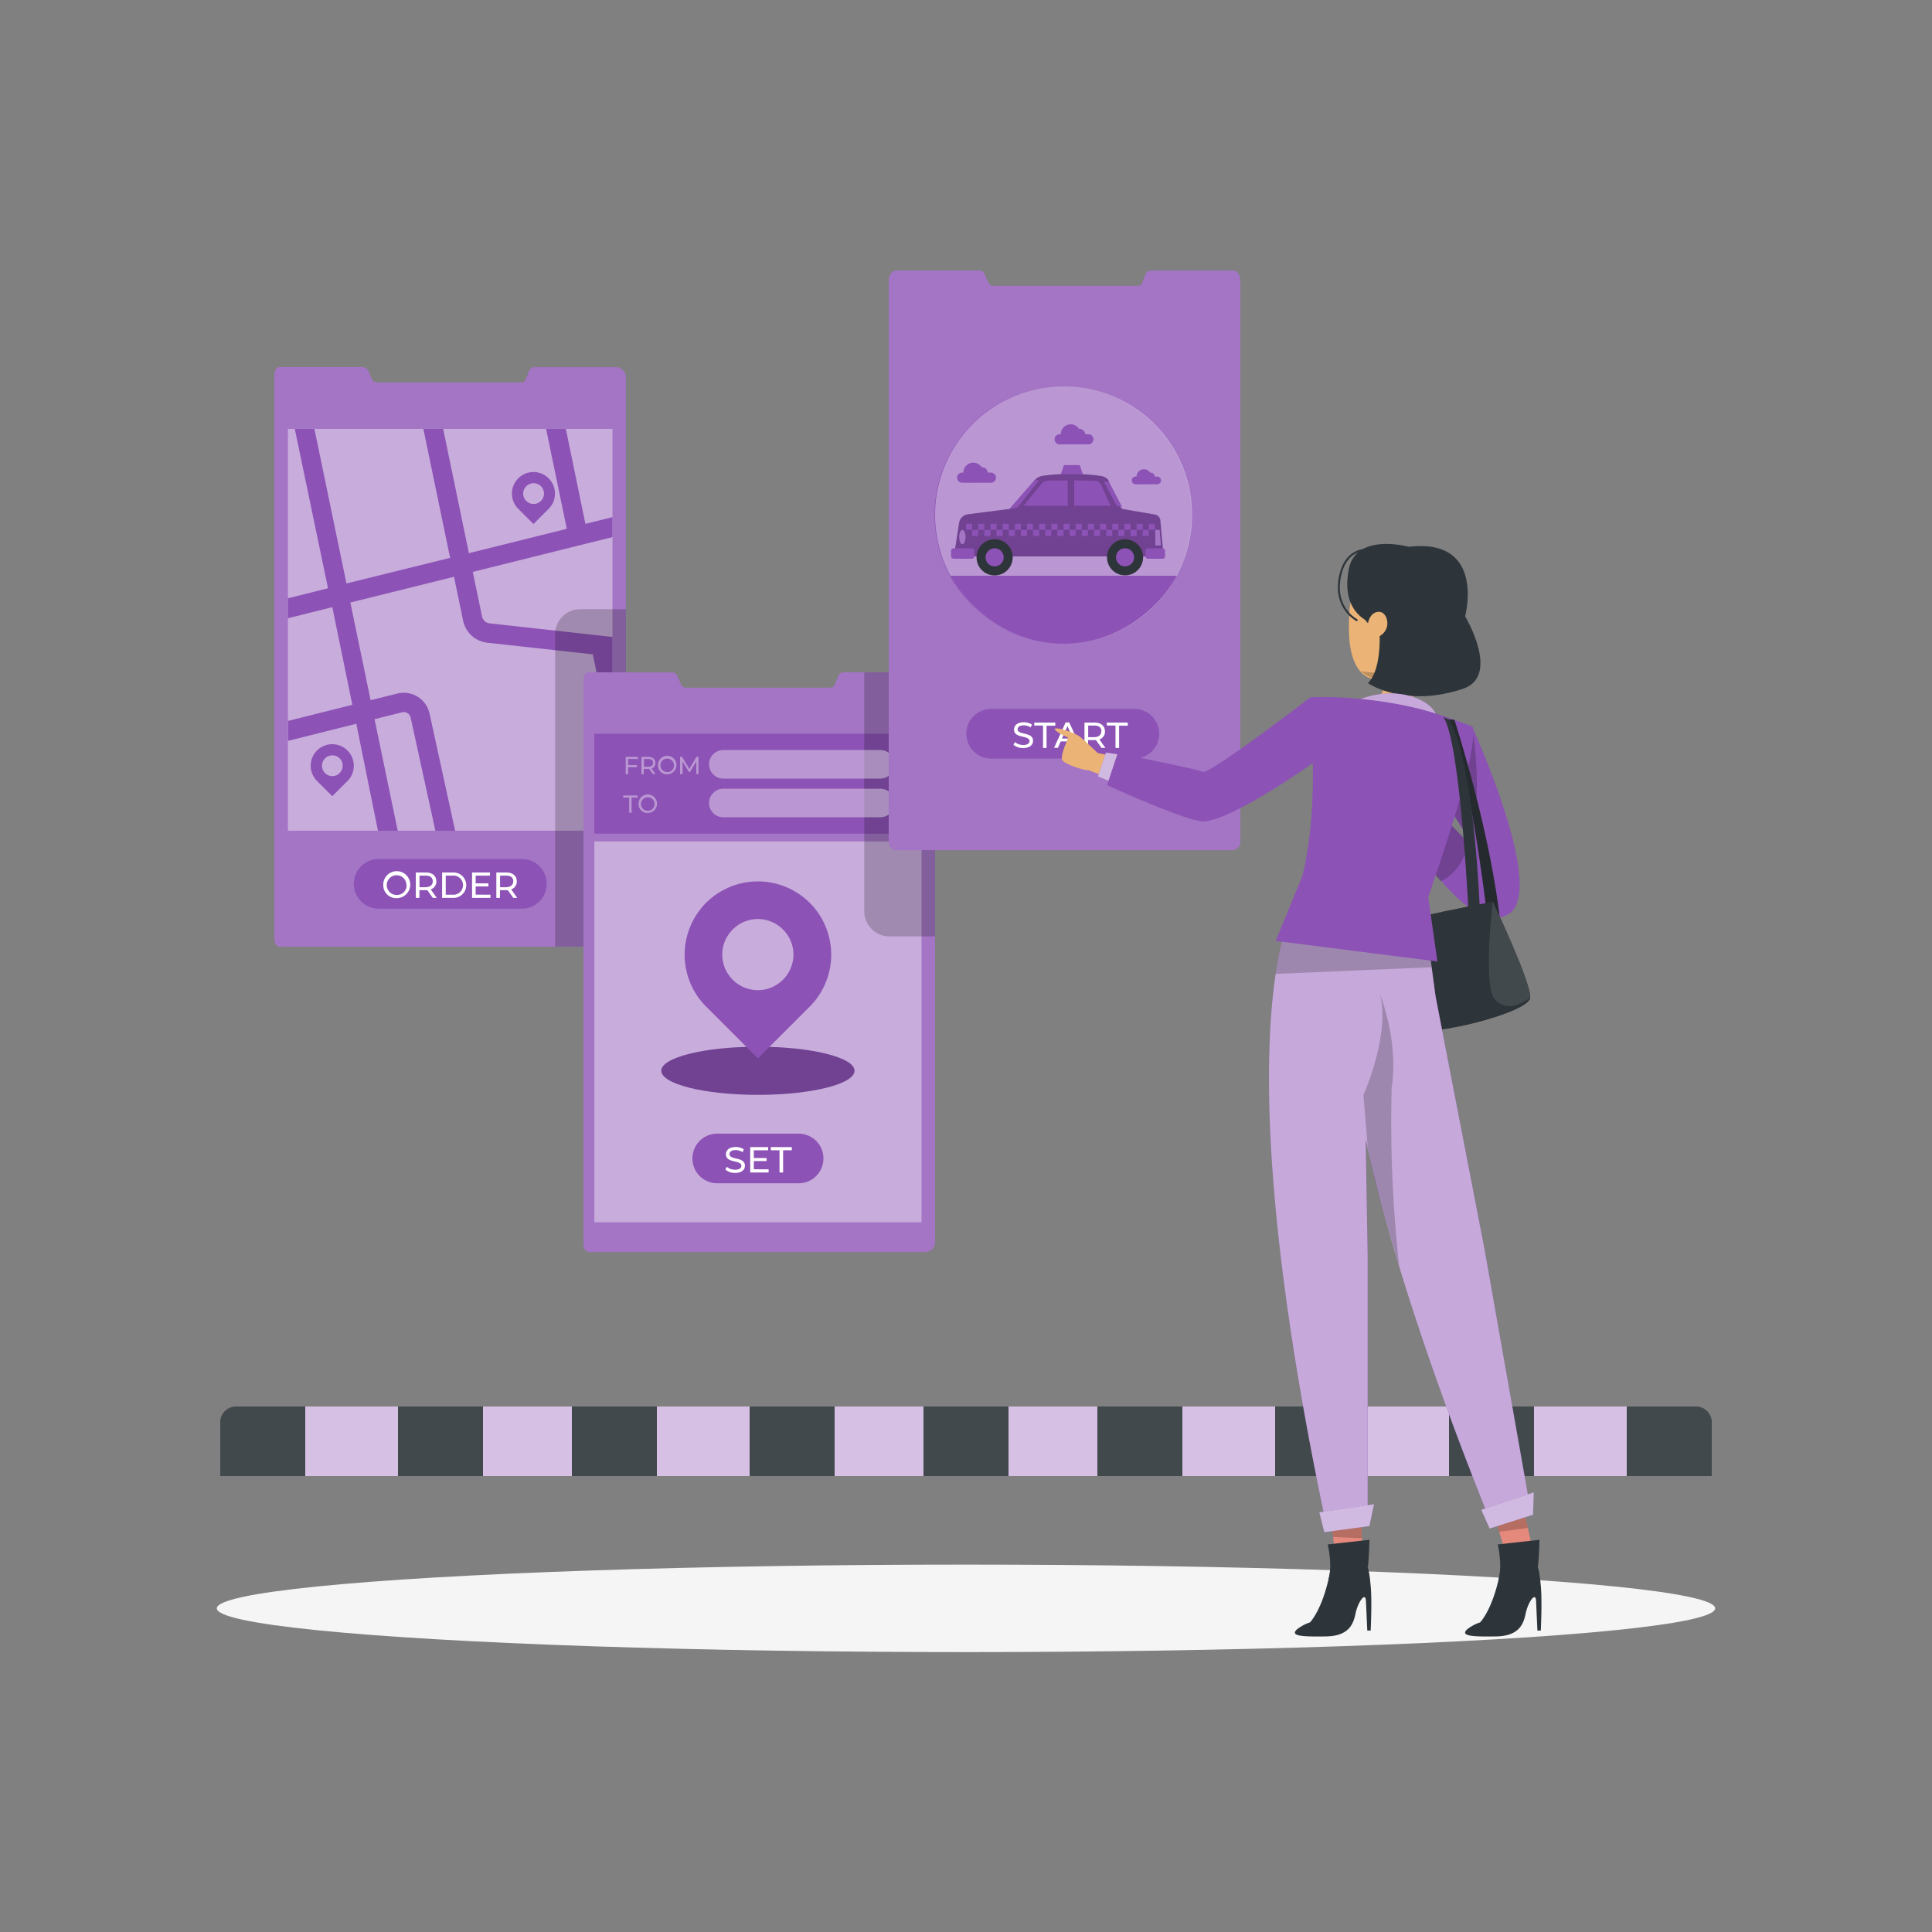 <svg xmlns="http://www.w3.org/2000/svg" viewBox="0 0 500 500"><rect x="0" y="0" width="500" height="500" fill="#808080" stroke="none"/><g id="freepik--Shadow--inject-11"><ellipse id="freepik--path--inject-11" cx="250" cy="416.24" rx="193.89" ry="11.32" style="fill:#f5f5f5"></ellipse></g><g id="freepik--Street--inject-11"><path d="M443,368.3V382H57V368.3a4.08,4.08,0,0,1,4-4.3H439A4.08,4.08,0,0,1,443,368.3Z" style="fill:#2e353a"></path><rect x="79" y="364" width="24" height="18" style="fill:#8C52B5"></rect><rect x="125" y="364" width="23" height="18" style="fill:#8C52B5"></rect><rect x="170" y="364" width="24" height="18" style="fill:#8C52B5"></rect><rect x="216" y="364" width="23" height="18" style="fill:#8C52B5"></rect><rect x="261" y="364" width="23" height="18" style="fill:#8C52B5"></rect><rect x="306" y="364" width="24" height="18" style="fill:#8C52B5"></rect><rect x="352" y="364" width="23" height="18" style="fill:#8C52B5"></rect><rect x="397" y="364" width="24" height="18" style="fill:#8C52B5"></rect><g style="opacity:0.6;isolation:isolate"><rect x="79" y="364" width="24" height="18" style="fill:#fff"></rect><rect x="125" y="364" width="23" height="18" style="fill:#fff"></rect><rect x="170" y="364" width="24" height="18" style="fill:#fff"></rect><rect x="216" y="364" width="23" height="18" style="fill:#fff"></rect><rect x="261" y="364" width="23" height="18" style="fill:#fff"></rect><rect x="306" y="364" width="24" height="18" style="fill:#fff"></rect><rect x="352" y="364" width="23" height="18" style="fill:#fff"></rect><rect x="397" y="364" width="24" height="18" style="fill:#fff"></rect></g><path d="M443,368.3V382H57V368.3a4.08,4.08,0,0,1,4-4.3H439A4.08,4.08,0,0,1,443,368.3Z" style="fill:#fff;opacity:0.1;isolation:isolate"></path></g><g id="freepik--Screen3--inject-11"><path d="M162,97.64v145a2.54,2.54,0,0,1-2.6,2.39H72.67c-1.24,0-1.67-.95-1.67-2.19V97.44c0-1.07.29-2.44,1.36-2.44H94a1.76,1.76,0,0,1,1.4,1.19l.89,2a1.38,1.38,0,0,0,1.4.78h36.91c.62,0,1.17-.09,1.4-.66l.9-2.29a1.58,1.58,0,0,1,1.39-1H159.7A2.75,2.75,0,0,1,162,97.64Z" style="fill:#8C52B5"></path><path d="M162,97.64v145a2.54,2.54,0,0,1-2.6,2.39H72.67c-1.24,0-1.67-.95-1.67-2.19V97.44c0-1.07.29-2.44,1.36-2.44H94a1.76,1.76,0,0,1,1.4,1.19l.89,2a1.38,1.38,0,0,0,1.4.78h36.91c.62,0,1.17-.09,1.4-.66l.9-2.29a1.58,1.58,0,0,1,1.39-1H159.7A2.75,2.75,0,0,1,162,97.64Z" style="fill:#fff;opacity:0.2"></path><rect x="74.51" y="110.99" width="84" height="104" style="fill:#fff;opacity:0.4;isolation:isolate"></rect><path d="M142,123.8h0a5.56,5.56,0,0,0-7.88,0h0a5.56,5.56,0,0,0,0,7.88l3.94,3.94,3.94-3.94A5.58,5.58,0,0,0,142,123.8Zm-2,5.84h0a2.7,2.7,0,0,1-3.81,0h0a2.69,2.69,0,0,1,0-3.8h0a2.7,2.7,0,0,1,3.81,0h0A2.69,2.69,0,0,1,140,129.64Z" style="fill:#8C52B5"></path><path d="M89.92,194.23h0a5.58,5.58,0,0,0-7.88,0h0a5.58,5.58,0,0,0,0,7.88L86,206.05l3.94-3.94A5.56,5.56,0,0,0,89.92,194.23Zm-2,5.84h0a2.67,2.67,0,0,1-3.8,0h0a2.69,2.69,0,0,1,0-3.8h0a2.69,2.69,0,0,1,3.8,0h0A2.69,2.69,0,0,1,87.88,200.07Z" style="fill:#8C52B5"></path><path d="M146.44,111h-5.11l5.36,25.86-25.34,6.3L114.69,111h-5.12l6.92,33.37L89.66,151l-8.29-40H76.29l8.6,41.24-10.38,2.6V160L86,157.13l5.19,25.28-16.64,4.16v5.16l17.66-4.42L97.82,215h5.11l-6-28.88,7.12-1.77a1.75,1.75,0,0,1,1.41.22,1.81,1.81,0,0,1,.82,1.16l6.4,29.27h5.11l-6.62-30.33a6.84,6.84,0,0,0-8.33-5.18l-6.93,1.73-5.24-25.29,26.83-6.66,2.35,11.34a7.22,7.22,0,0,0,6.3,5.73l27.27,3,5.08,24.5v-29l-31.8-3.52a2.25,2.25,0,0,1-1.95-1.78l-2.4-11.54,36.15-9v-5.16l-7,1.73Z" style="fill:#8C52B5"></path><path d="M135.05,235.16H98a6.43,6.43,0,0,1-6.43-6.42h0A6.43,6.43,0,0,1,98,222.31h37.07a6.43,6.43,0,0,1,6.42,6.43h0A6.43,6.43,0,0,1,135.05,235.16Z" style="fill:#8C52B5"></path><path d="M99.19,229.08a3.49,3.49,0,1,1,3.5,3.36A3.34,3.34,0,0,1,99.19,229.08Zm6,0a2.55,2.55,0,1,0-2.54,2.53A2.46,2.46,0,0,0,105.23,229.08Z" style="fill:#fff"></path><path d="M112,232.37l-1.41-2-.41,0h-1.63v2h-.94V225.8h2.57c1.7,0,2.74.86,2.74,2.29a2.08,2.08,0,0,1-1.45,2.07l1.56,2.21Zm0-4.28c0-.94-.63-1.48-1.83-1.48h-1.6v3h1.6C111.34,229.57,112,229,112,228.09Z" style="fill:#fff"></path><path d="M114.42,225.8h2.77a3.29,3.29,0,1,1,0,6.57h-2.77Zm2.71,5.75a2.48,2.48,0,1,0,0-4.94h-1.77v4.94Z" style="fill:#fff"></path><path d="M126.93,231.55v.82h-4.76V225.8h4.63v.81h-3.7v2h3.3v.8h-3.3v2.12Z" style="fill:#fff"></path><path d="M132.84,232.37l-1.42-2-.41,0h-1.62v2h-.94V225.8H131c1.71,0,2.74.86,2.74,2.29a2.07,2.07,0,0,1-1.44,2.07l1.55,2.21Zm0-4.28c0-.94-.63-1.48-1.83-1.48h-1.59v3H131C132.18,229.57,132.81,229,132.81,228.09Z" style="fill:#fff"></path><path d="M162,157.65v84.71a2.65,2.65,0,0,1-2.64,2.64H143.67V164.15a6.5,6.5,0,0,1,6.5-6.5Z" style="opacity:0.2;isolation:isolate"></path></g><g id="freepik--Screen2--inject-11"><path d="M242,176.64v145a2.55,2.55,0,0,1-2.61,2.39H152.66c-1.24,0-1.66-.95-1.66-2.19V176.44c0-1.07.27-2.44,1.35-2.44H174a1.76,1.76,0,0,1,1.4,1.19l.89,2a1.38,1.38,0,0,0,1.4.78h36.91c.61,0,1.17-.09,1.4-.66l.9-2.29a1.58,1.58,0,0,1,1.39-1.05h21.37A2.77,2.77,0,0,1,242,176.64Z" style="fill:#8C52B5"></path><path d="M242,176.64v145a2.55,2.55,0,0,1-2.61,2.39H152.66c-1.24,0-1.66-.95-1.66-2.19V176.44c0-1.07.27-2.44,1.35-2.44H174a1.76,1.76,0,0,1,1.4,1.19l.89,2a1.38,1.38,0,0,0,1.4.78h36.91c.61,0,1.17-.09,1.4-.66l.9-2.29a1.58,1.58,0,0,1,1.39-1.05h21.37A2.77,2.77,0,0,1,242,176.64Z" style="fill:#fff;opacity:0.2"></path><rect x="153.82" y="189.9" width="84.67" height="25.85" style="fill:#8C52B5"></rect><rect x="153.82" y="217.75" width="84.67" height="98.58" style="fill:#fff;opacity:0.4;isolation:isolate"></rect><g style="opacity:0.4;isolation:isolate"><path d="M162.57,196.41V198h2.25v.55h-2.25v1.82h-.64v-4.49h3.16v.56Z" style="fill:#fff"></path><path d="M169,200.34,168,199h-1.39v1.37H166v-4.49h1.75c1.16,0,1.87.59,1.87,1.56a1.41,1.41,0,0,1-1,1.42l1.06,1.51Zm0-2.93c0-.64-.43-1-1.25-1h-1.09v2h1.09C168.55,198.43,169,198.05,169,197.41Z" style="fill:#fff"></path><path d="M170.29,198.09a2.39,2.39,0,1,1,2.39,2.3A2.28,2.28,0,0,1,170.29,198.09Zm4.13,0a1.75,1.75,0,1,0-1.74,1.73A1.68,1.68,0,0,0,174.42,198.09Z" style="fill:#fff"></path><path d="M180.2,200.34v-3.27l-1.62,2.72h-.3l-1.62-2.7v3.25H176v-4.49h.53l1.87,3.15,1.85-3.15h.52v4.49Z" style="fill:#fff"></path></g><path d="M221.15,277.11c0,3.44-11.19,6.23-25,6.23s-25-2.79-25-6.23,11.19-6.22,25-6.22S221.15,273.67,221.15,277.11Z" style="fill:#8C52B5"></path><path d="M221.15,277.11c0,3.44-11.19,6.23-25,6.23s-25-2.79-25-6.23,11.19-6.22,25-6.22S221.15,273.67,221.15,277.11Z" style="opacity:0.2;isolation:isolate"></path><path d="M209.57,233.66h0a19,19,0,0,0-26.84,0h0a19,19,0,0,0,0,26.83l13.42,13.42,13.42-13.42A19,19,0,0,0,209.57,233.66Zm-6.94,19.89h0a9.16,9.16,0,0,1-13,0h0a9.15,9.15,0,0,1,0-13h0a9.16,9.16,0,0,1,13,0h0A9.15,9.15,0,0,1,202.63,253.55Z" style="fill:#8C52B5"></path><path d="M206.68,306.23H185.62a6.41,6.41,0,0,1-6.42-6.42h0a6.41,6.41,0,0,1,6.42-6.42h21.06a6.41,6.41,0,0,1,6.42,6.42h0A6.41,6.41,0,0,1,206.68,306.23Z" style="fill:#8C52B5"></path><path d="M187.73,302.69l.35-.73a3.36,3.36,0,0,0,2.16.76c1.14,0,1.63-.44,1.63-1,0-1.6-4-.59-4-3,0-1,.79-1.87,2.51-1.87a3.87,3.87,0,0,1,2.12.58l-.31.75a3.39,3.39,0,0,0-1.81-.54c-1.11,0-1.59.47-1.59,1.05,0,1.6,4,.6,4,3,0,1-.81,1.87-2.55,1.87A3.87,3.87,0,0,1,187.73,302.69Z" style="fill:#fff"></path><path d="M198.92,302.62v.82h-4.77v-6.57h4.64v.82h-3.7v2h3.3v.79h-3.3v2.12Z" style="fill:#fff"></path><path d="M201.74,297.69h-2.25v-.82h5.43v.82h-2.25v5.75h-.93Z" style="fill:#fff"></path><path d="M242,242.33V176.64a2.65,2.65,0,0,0-2.64-2.64H223.67v61.83a6.5,6.5,0,0,0,6.5,6.5Z" style="opacity:0.2;isolation:isolate"></path><g style="opacity:0.4;isolation:isolate"><path d="M162.82,206.41h-1.54v-.55H165v.55h-1.54v3.93h-.63Z" style="fill:#fff"></path><path d="M165.26,208.1a2.39,2.39,0,1,1,2.39,2.29A2.28,2.28,0,0,1,165.26,208.1Zm4.13,0a1.75,1.75,0,1,0-1.74,1.72A1.69,1.69,0,0,0,169.39,208.1Z" style="fill:#fff"></path></g><path d="M227.8,194.11H187.2a3.69,3.69,0,0,0-3.7,3.69h0a3.69,3.69,0,0,0,3.7,3.7h40.6a3.69,3.69,0,0,0,3.7-3.7h0A3.69,3.69,0,0,0,227.8,194.11Z" style="fill:#fff;opacity:0.4;isolation:isolate"></path><path d="M227.8,204.12H187.2a3.69,3.69,0,0,0-3.7,3.69h0a3.7,3.7,0,0,0,3.7,3.7h40.6a3.7,3.7,0,0,0,3.7-3.7h0A3.69,3.69,0,0,0,227.8,204.12Z" style="fill:#fff;opacity:0.4;isolation:isolate"></path></g><g id="freepik--Screen1--inject-11"><path d="M321,72.64v145a2.13,2.13,0,0,1-2.1,2.39H232.17a2.14,2.14,0,0,1-2.17-2.19V72.44c0-1.07.79-2.44,1.86-2.44h21.68a1.75,1.75,0,0,1,1.4,1.19l.9,2a1.37,1.37,0,0,0,1.39.78h36.92c.61,0,1.16-.09,1.39-.66l.9-2.29a1.59,1.59,0,0,1,1.4-1h21.37C320.39,70,321,71.45,321,72.64Z" style="fill:#8C52B5"></path><path d="M321,72.64v145a2.13,2.13,0,0,1-2.1,2.39H232.17a2.14,2.14,0,0,1-2.17-2.19V72.44c0-1.07.79-2.44,1.86-2.44h21.68a1.75,1.75,0,0,1,1.4,1.19l.9,2a1.37,1.37,0,0,0,1.39.78h36.92c.61,0,1.16-.09,1.39-.66l.9-2.29a1.59,1.59,0,0,1,1.4-1h21.37C320.39,70,321,71.45,321,72.64Z" style="fill:#fff;opacity:0.2"></path><circle cx="275.11" cy="133.25" r="33.25" style="fill:#8C52B5"></circle><path d="M308.5,133.25A33.25,33.25,0,1,1,275.25,100,33.19,33.19,0,0,1,308.5,133.25Z" style="fill:#fff;opacity:0.4;isolation:isolate"></path><polygon points="280.25 122.73 274.53 122.73 275.36 120.36 279.42 120.36 280.25 122.73" style="fill:#8C52B5"></polygon><path d="M301.14,144H246.87l1.34-8.67a2.66,2.66,0,0,1,2.3-2.24l10.78-1.38,6.51-7.46,0,0a3.24,3.24,0,0,1,1.85-1.07,43.26,43.26,0,0,1,7.68-.49,47.1,47.1,0,0,1,7.52.48c1,.15,2.13.75,2.13,1.63h0s.07.07.08.1l3,6.33-.08.09h0l.63.42,8.25,1.42a1.7,1.7,0,0,1,1.43,1.45Z" style="fill:#8C52B5"></path><path d="M301.14,144H246.87l1.34-8.67a2.66,2.66,0,0,1,2.3-2.24l10.78-1.38,6.51-7.46,0,0a3.24,3.24,0,0,1,1.85-1.07,43.26,43.26,0,0,1,7.68-.49,47.1,47.1,0,0,1,7.52.48c1,.15,2.13.75,2.13,1.63h0s.07.07.08.1l3,6.33-.08.09h0l.63.42,8.25,1.42a1.7,1.7,0,0,1,1.43,1.45Z" style="opacity:0.2;isolation:isolate"></path><path d="M262.09,144.24a4.68,4.68,0,1,1-4.67-4.68A4.67,4.67,0,0,1,262.09,144.24Z" style="fill:#2e353a"></path><path d="M259.75,144.24a2.34,2.34,0,1,1-2.33-2.34A2.33,2.33,0,0,1,259.75,144.24Z" style="fill:#8C52B5"></path><path d="M295.83,144.24a4.67,4.67,0,1,1-4.67-4.68A4.67,4.67,0,0,1,295.83,144.24Z" style="fill:#2e353a"></path><path d="M293.5,144.24a2.34,2.34,0,1,1-2.34-2.34A2.33,2.33,0,0,1,293.5,144.24Z" style="fill:#8C52B5"></path><rect x="246.13" y="141.9" width="6.01" height="2.7" rx="0.6" style="fill:#8C52B5"></rect><rect x="296.44" y="141.9" width="5.07" height="2.7" rx="0.6" style="fill:#8C52B5"></rect><path d="M249.88,139c0,1-.37,1.85-.82,1.85s-.82-.83-.82-1.85.36-1.85.82-1.85S249.88,138,249.88,139Z" style="fill:#8C52B5"></path><polygon points="300.45 141.17 298.98 141.17 298.98 137.13 300.11 137.13 300.45 141.17" style="fill:#8C52B5"></polygon><rect x="250.02" y="135.55" width="1.58" height="1.58" style="fill:#8C52B5"></rect><rect x="251.6" y="137.13" width="1.58" height="1.58" style="fill:#8C52B5"></rect><rect x="253.18" y="135.55" width="1.58" height="1.58" style="fill:#8C52B5"></rect><rect x="254.75" y="137.13" width="1.58" height="1.58" style="fill:#8C52B5"></rect><rect x="256.33" y="135.55" width="1.58" height="1.58" style="fill:#8C52B5"></rect><rect x="257.9" y="137.13" width="1.58" height="1.58" style="fill:#8C52B5"></rect><rect x="259.48" y="135.55" width="1.58" height="1.58" style="fill:#8C52B5"></rect><rect x="261.06" y="137.13" width="1.58" height="1.58" style="fill:#8C52B5"></rect><rect x="262.63" y="135.55" width="1.58" height="1.58" style="fill:#8C52B5"></rect><rect x="264.21" y="137.13" width="1.58" height="1.58" style="fill:#8C52B5"></rect><rect x="265.78" y="135.55" width="1.58" height="1.58" style="fill:#8C52B5"></rect><rect x="267.36" y="137.13" width="1.58" height="1.58" style="fill:#8C52B5"></rect><rect x="268.94" y="135.55" width="1.58" height="1.58" style="fill:#8C52B5"></rect><rect x="270.51" y="137.13" width="1.58" height="1.58" style="fill:#8C52B5"></rect><rect x="272.09" y="135.55" width="1.58" height="1.58" style="fill:#8C52B5"></rect><rect x="273.66" y="137.13" width="1.58" height="1.58" style="fill:#8C52B5"></rect><rect x="275.24" y="135.55" width="1.58" height="1.58" style="fill:#8C52B5"></rect><rect x="276.82" y="137.13" width="1.58" height="1.58" style="fill:#8C52B5"></rect><rect x="278.39" y="135.55" width="1.58" height="1.58" style="fill:#8C52B5"></rect><rect x="279.97" y="137.13" width="1.58" height="1.58" style="fill:#8C52B5"></rect><rect x="281.54" y="135.55" width="1.58" height="1.58" style="fill:#8C52B5"></rect><rect x="283.12" y="137.13" width="1.58" height="1.58" style="fill:#8C52B5"></rect><rect x="284.7" y="135.55" width="1.58" height="1.58" style="fill:#8C52B5"></rect><rect x="286.27" y="137.13" width="1.58" height="1.58" style="fill:#8C52B5"></rect><rect x="287.85" y="135.55" width="1.58" height="1.58" style="fill:#8C52B5"></rect><rect x="289.42" y="137.13" width="1.58" height="1.58" style="fill:#8C52B5"></rect><rect x="291" y="135.55" width="1.58" height="1.58" style="fill:#8C52B5"></rect><rect x="292.58" y="137.13" width="1.58" height="1.58" style="fill:#8C52B5"></rect><rect x="294.15" y="135.55" width="1.58" height="1.58" style="fill:#8C52B5"></rect><rect x="295.73" y="137.13" width="1.58" height="1.58" style="fill:#8C52B5"></rect><rect x="297.31" y="135.55" width="1.58" height="1.58" style="fill:#8C52B5"></rect><path d="M278,130.89v-6.58l5.42.1a1.69,1.69,0,0,1,1.52,1l2.47,5.48Z" style="fill:#8C52B5"></path><path d="M264.89,130.89l4.51-5.54a2.77,2.77,0,0,1,2.17-1h4.76v6.58Z" style="fill:#8C52B5"></path><path d="M268.93,124.31l-5.51,6.9s0,.23-2.13.51l6.51-7.47,0,0Z" style="fill:#8C52B5"></path><path d="M290.41,131.21l-1.45-.32-3.28-6.26a8.42,8.42,0,0,1,1.32.15h0s.07.07.08.1Z" style="fill:#8C52B5"></path><path d="M249.88,139c0,1-.37,1.85-.82,1.85s-.82-.83-.82-1.85.36-1.85.82-1.85S249.88,138,249.88,139Z" style="fill:#fff;opacity:0.2"></path><polygon points="300.45 141.17 298.98 141.17 298.98 137.13 300.11 137.13 300.45 141.17" style="fill:#fff;opacity:0.2"></polygon><path d="M304.59,149c-5.6,10-16.64,17.59-29.34,17.59S251.51,159,245.91,149Z" style="fill:#8C52B5"></path><path d="M281.67,115h-7.44a1.31,1.31,0,0,1-1.31-1.31h0a1.31,1.31,0,0,1,1.31-1.31h7.44a1.31,1.31,0,0,1,1.31,1.31h0A1.31,1.31,0,0,1,281.67,115Z" style="fill:#8C52B5"></path><path d="M279.67,112.38a2.57,2.57,0,1,1-2.57-2.57A2.57,2.57,0,0,1,279.67,112.38Z" style="fill:#8C52B5"></path><circle cx="279.4" cy="112.43" r="1.43" style="fill:#8C52B5"></circle><path d="M299.47,125.33H293.9a1,1,0,0,1-1-1h0a1,1,0,0,1,1-1h5.57a1,1,0,0,1,1,1h0A1,1,0,0,1,299.47,125.33Z" style="fill:#8C52B5"></path><circle cx="296.05" cy="123.36" r="1.92" style="fill:#8C52B5"></circle><circle cx="297.77" cy="123.4" r="1.07" style="fill:#8C52B5"></circle><path d="M256.45,124.93H249a1.31,1.31,0,0,1-1.31-1.31h0A1.32,1.32,0,0,1,249,122.3h7.45a1.32,1.32,0,0,1,1.31,1.32h0A1.31,1.31,0,0,1,256.45,124.93Z" style="fill:#8C52B5"></path><circle cx="251.88" cy="122.3" r="2.57" style="fill:#8C52B5"></circle><circle cx="254.18" cy="122.35" r="1.43" style="fill:#8C52B5"></circle><path d="M293.58,196.32H256.51a6.42,6.42,0,0,1-6.42-6.42h0a6.42,6.42,0,0,1,6.42-6.43h37.07A6.42,6.42,0,0,1,300,189.9h0A6.42,6.42,0,0,1,293.58,196.32Z" style="fill:#8C52B5"></path><path d="M262.29,192.77l.35-.73a3.39,3.39,0,0,0,2.17.76c1.13,0,1.62-.44,1.62-1,0-1.61-4-.59-4-3,0-1,.79-1.88,2.52-1.88a3.94,3.94,0,0,1,2.11.58l-.31.75a3.46,3.46,0,0,0-1.8-.53c-1.12,0-1.6.47-1.6,1,0,1.61,4,.6,4,3,0,1-.81,1.87-2.54,1.87A3.9,3.9,0,0,1,262.29,192.77Z" style="fill:#fff"></path><path d="M269.93,187.77h-2.26V187h5.44v.81h-2.26v5.76h-.92Z" style="fill:#fff"></path><path d="M278,191.88h-3.49l-.72,1.65h-1l3-6.57h.93l3,6.57h-1Zm-.33-.75-1.41-3.22-1.42,3.22Z" style="fill:#fff"></path><path d="M285.05,193.53l-1.41-2-.42,0H281.6v2h-.94V187h2.56c1.71,0,2.74.86,2.74,2.29a2.07,2.07,0,0,1-1.44,2.07l1.56,2.21Zm0-4.28c0-.94-.63-1.48-1.83-1.48h-1.6v3h1.6C284.4,190.73,285,190.18,285,189.25Z" style="fill:#fff"></path><path d="M288.69,187.77h-2.25V187h5.43v.81h-2.25v5.76h-.93Z" style="fill:#fff"></path></g><g id="freepik--Character--inject-11"><path d="M396,258.17c-.19,4-26.71,10.33-30.12,8.33s0-29,0-29l20.43-4.17v0C386.69,234.1,396.21,254.24,396,258.17Z" style="fill:#2e353a"></path><path d="M390.5,236.5c-5.42,3.4-12.35-2.47-17.47-8.43a82.44,82.44,0,0,1-7.13-9.74l5.92-8.76,8.18,8.57h0l1.5,1.31-1-1.8-6.34-10L380.94,188l0,0S400.33,230.33,390.5,236.5Z" style="fill:#8C52B5"></path><path d="M371.82,209.57l8.18,8.57h0c-1,4.53-3.45,8.24-7.18,9.92a82.44,82.44,0,0,1-7.13-9.74Z" style="opacity:0.2;isolation:isolate"></path><path d="M380.56,217.66l-6.39-10L381,188v0S384,205.52,380.56,217.66Z" style="opacity:0.2;isolation:isolate"></path><path d="M293.78,196.88l-9.68-2s-3.38-3.25-4.6-4.22-5.7-2.5-6.46-2.09,3.42,2.36,3.42,2.36-2,4.3-1.61,5.61,6.3,3,6.84,2.78l9.78,3.74Z" style="fill:#ebb376"></path><polygon points="290.75 195.44 286.21 194.76 284.15 200.94 287.94 202.5 290.75 195.44" style="fill:#8C52B5"></polygon><polygon points="290.75 195.44 286.21 194.76 284.15 200.94 287.94 202.5 290.75 195.44" style="fill:#fff;opacity:0.6;isolation:isolate"></polygon><polygon points="397.33 404.15 390.67 405.32 387.94 396.24 385.45 387.9 393.13 385.22 395.36 395.24 397.33 404.15" style="fill:#e4897b"></polygon><polygon points="395.39 395.44 387.97 396.42 385.46 388 393.13 385.27 395.39 395.44" style="opacity:0.2;isolation:isolate"></polygon><polygon points="352.86 407 346.1 407 344.99 397.58 343.98 388.94 352.01 387.63 352.47 397.89 352.86 407" style="fill:#e4897b"></polygon><polygon points="352.47 398.1 344.99 397.77 343.98 389.03 352.01 387.68 352.47 398.1" style="opacity:0.2;isolation:isolate"></polygon><path d="M396,390.16l-10.95,1.93c-11.05-27.53-18.91-50.51-24.46-69.58-3-10.29-5.32-19.44-7.11-27.56l.5,30V393H342.88C315.83,264,335,234.52,335,234.52L367.36,229a146.33,146.33,0,0,1,2.71,18.11l1.46,10.7,12.65,65.32Z" style="fill:#8C52B5"></path><g style="opacity:0.5;isolation:isolate"><path d="M396,390.16l-10.95,1.93c-10.09-25.15-17.53-46.5-23-64.54l-1.5-5c-2.71-9.34-4.6-17.74-6.6-25.28v0a10.54,10.54,0,0,0-.51-2.26l.51,30V393H342.88c-16.52-78.79-15.8-120.45-12.74-140.95,2-13.07,4.86-17.53,4.86-17.53L367.36,229a146.33,146.33,0,0,1,2.71,18.11l.44,3.22,1,7.48,12.65,65.32Z" style="fill:#fff"></path></g><polygon points="383.35 390.74 396.94 386.23 396.75 392.01 385.52 395.59 383.35 390.74" style="fill:#8C52B5"></polygon><polygon points="383.35 390.74 396.94 386.23 396.75 392.01 385.52 395.59 383.35 390.74" style="fill:#fff;opacity:0.6;isolation:isolate"></polygon><polygon points="341.43 391.37 355.59 389.29 354.4 394.95 342.72 396.52 341.43 391.37" style="fill:#8C52B5"></polygon><polygon points="341.43 391.37 355.59 389.29 354.4 394.95 342.72 396.52 341.43 391.37" style="fill:#fff;opacity:0.6;isolation:isolate"></polygon><path d="M362.1,327.55l-1.5-5c-2.71-9.34-4.6-17.74-6.6-25.28v0l-1.15-13.88s6.91-15.25,4.32-26c.24.61,4.81,12.3,3,24A339,339,0,0,0,362.1,327.55Z" style="opacity:0.2;isolation:isolate"></path><path d="M370.51,250.32l-40.37,1.73c2-13.07,4.86-17.53,4.86-17.53L367.36,229a146.33,146.33,0,0,1,2.71,18.11Z" style="opacity:0.2;isolation:isolate"></path><path d="M366.1,173.35a1.57,1.57,0,0,1-.26.19,11.92,11.92,0,0,1-4.18,2.05c-4.42,1-7.44.41-9.41-1.59h0c-2.76-3-3.45-8.31-3.06-14.73a24.07,24.07,0,0,1,1.4-7.48s0-.1,0-.12.07-.19.11-.27a8.75,8.75,0,0,1,6.43-5.34,17.77,17.77,0,0,1,3.79-.42C373.43,145.51,375.68,166.21,366.1,173.35Z" style="fill:#ebb376"></path><path d="M365.84,173.54a11.61,11.61,0,0,1-4.18,1.87c-4.42,1-7.44.27-9.41-1.76a12.46,12.46,0,0,0,7.93-.65C362,172.18,364,172.6,365.84,173.54Z" style="opacity:0.2;isolation:isolate"></path><path d="M367.11,184.83c.77,3.56-3.84,5-3.84,5-7.54-3.22-8.94-7.23-8.94-7.23,6.29-3.28,4.47-12.56,4.47-12.56l1.28.63,9,1.76s-2.49,4.78-2.82,5.87v0C364.54,184,367.11,184.83,367.11,184.83Z" style="fill:#ebb376"></path><path d="M350.57,151.7s-.68,8.77,7.62,12.54c0,0,3.57,9.1,8.82,9.23,7.16.18,13.47-10,11-20.39C374.78,139.63,354.4,138.53,350.57,151.7Z" style="fill:#2e353a"></path><path d="M364.56,141.5s-13.62-3.75-15.48,5.75c-2.58,13.18,7.84,14.59,7.84,14.59s1.13,11-2.91,14.95c0,0,9.32,6.53,24.54,1.5,9.95-3.29.62-18.79.62-18.79S384.67,139.17,364.56,141.5Z" style="fill:#2e353a"></path><path d="M354,161.72c0-1.37,1.1-3.67,3.22-3.35s3.42,5.74-2,6.95C354.45,165.5,354,164.57,354,161.72Z" style="fill:#ebb376"></path><path d="M355.4,142.39s-6.73-1.72-8.57,6.61,4.29,11.48,4.29,11.48" style="fill:none;stroke:#2e353a;stroke-linecap:round;stroke-linejoin:round;stroke-width:0.5px"></path><path d="M350.56,181.6s7.29-3.93,15.28-1.18S372,188.5,372,188.5Z" style="fill:#8C52B5"></path><path d="M350.56,181.6s7.29-3.93,15.28-1.18S372,188.5,372,188.5Z" style="fill:#fff;opacity:0.5;isolation:isolate"></path><path d="M381,188s-6.91-2.71-13.1-4.41A104.33,104.33,0,0,0,353.2,181a97.31,97.31,0,0,0-14.08-.56c.14,2.26.23,4.4.32,6.41.12,2.65.2,5.11.26,7.39.11,4.28.1,7.94,0,11.2a109.64,109.64,0,0,1-2.56,21.07l-7,17L372,248.83l-2.38-16.67h0c7-20.22,9.92-30.87,11-36.91C381.92,188.52,381,188,381,188Z" style="fill:#8C52B5"></path><path d="M339.12,180.47a23.16,23.16,0,0,1,.64,17S317,213.75,310.5,212.5s-24-9.33-24-9.33l2.75-8.21s20.25,4,22,4.79S339.12,180.47,339.12,180.47Z" style="fill:#8C52B5"></path><path d="M376.4,186.3s9.77,29.89,12.1,54.63l-3.19-.41s-4.55-40.65-10.4-54.37Z" style="fill:#2e353a"></path><path d="M376.4,186.3s9.77,29.89,12.1,54.63l-3.19-.41s-4.55-40.65-10.4-54.37Z" style="opacity:0.2;isolation:isolate"></path><path d="M386.34,233.35v0L373.17,236l4.33,29.65c8.49-1.75,18.4-5.06,18.52-7.5C396.21,254.24,386.69,234.1,386.34,233.35Z" style="fill:#2e353a"></path><path d="M396,258.17c-2,1.43-5.66,3.83-9,.66s-.67-25.5-.67-25.5v0C386.69,234.1,396.21,254.24,396,258.17Z" style="fill:#fff;opacity:0.1;isolation:isolate"></path><path d="M380.21,239s-2.09-46.61-6.65-53.43l1.35.58s6.41,7.35,8.23,52.85Z" style="fill:#2e353a"></path><path d="M335.6,421.73a10.84,10.84,0,0,1,3.42-1.86h0s3.72-3.69,5.51-14.8l4.87-1.26a4.15,4.15,0,0,1,4.43,1.72,2.7,2.7,0,0,1,.31.64,29.61,29.61,0,0,1,.52,3.61c.49,3.77.07,12.21.07,12.21h-.88l-.35-7.66c-.13-2.6-2.12.44-2.69,3.25s-1.78,5.77-7.48,5.92C336.68,423.62,333.92,423.36,335.6,421.73Z" style="fill:#2e353a"></path><path d="M354,405.62c.32-2.6.42-7.12.42-7.12l-10.82,1.2s1.31,5.14.23,9C349.28,407.27,354,405.62,354,405.62Z" style="fill:#2e353a"></path><path d="M379.63,421.73a10.73,10.73,0,0,1,3.42-1.86h0s3.72-3.69,5.51-14.8l4.87-1.26a4.15,4.15,0,0,1,4.43,1.72,2.7,2.7,0,0,1,.31.64,29.61,29.61,0,0,1,.52,3.61c.49,3.77.07,12.21.07,12.21h-.88l-.35-7.66c-.13-2.6-2.12.44-2.69,3.25s-1.78,5.77-7.48,5.92C380.71,423.62,378,423.36,379.63,421.73Z" style="fill:#2e353a"></path><path d="M398,405.62c.32-2.6.42-7.12.42-7.12l-10.82,1.2s1.31,5.14.23,9C393.31,407.27,398,405.62,398,405.62Z" style="fill:#2e353a"></path></g></svg>